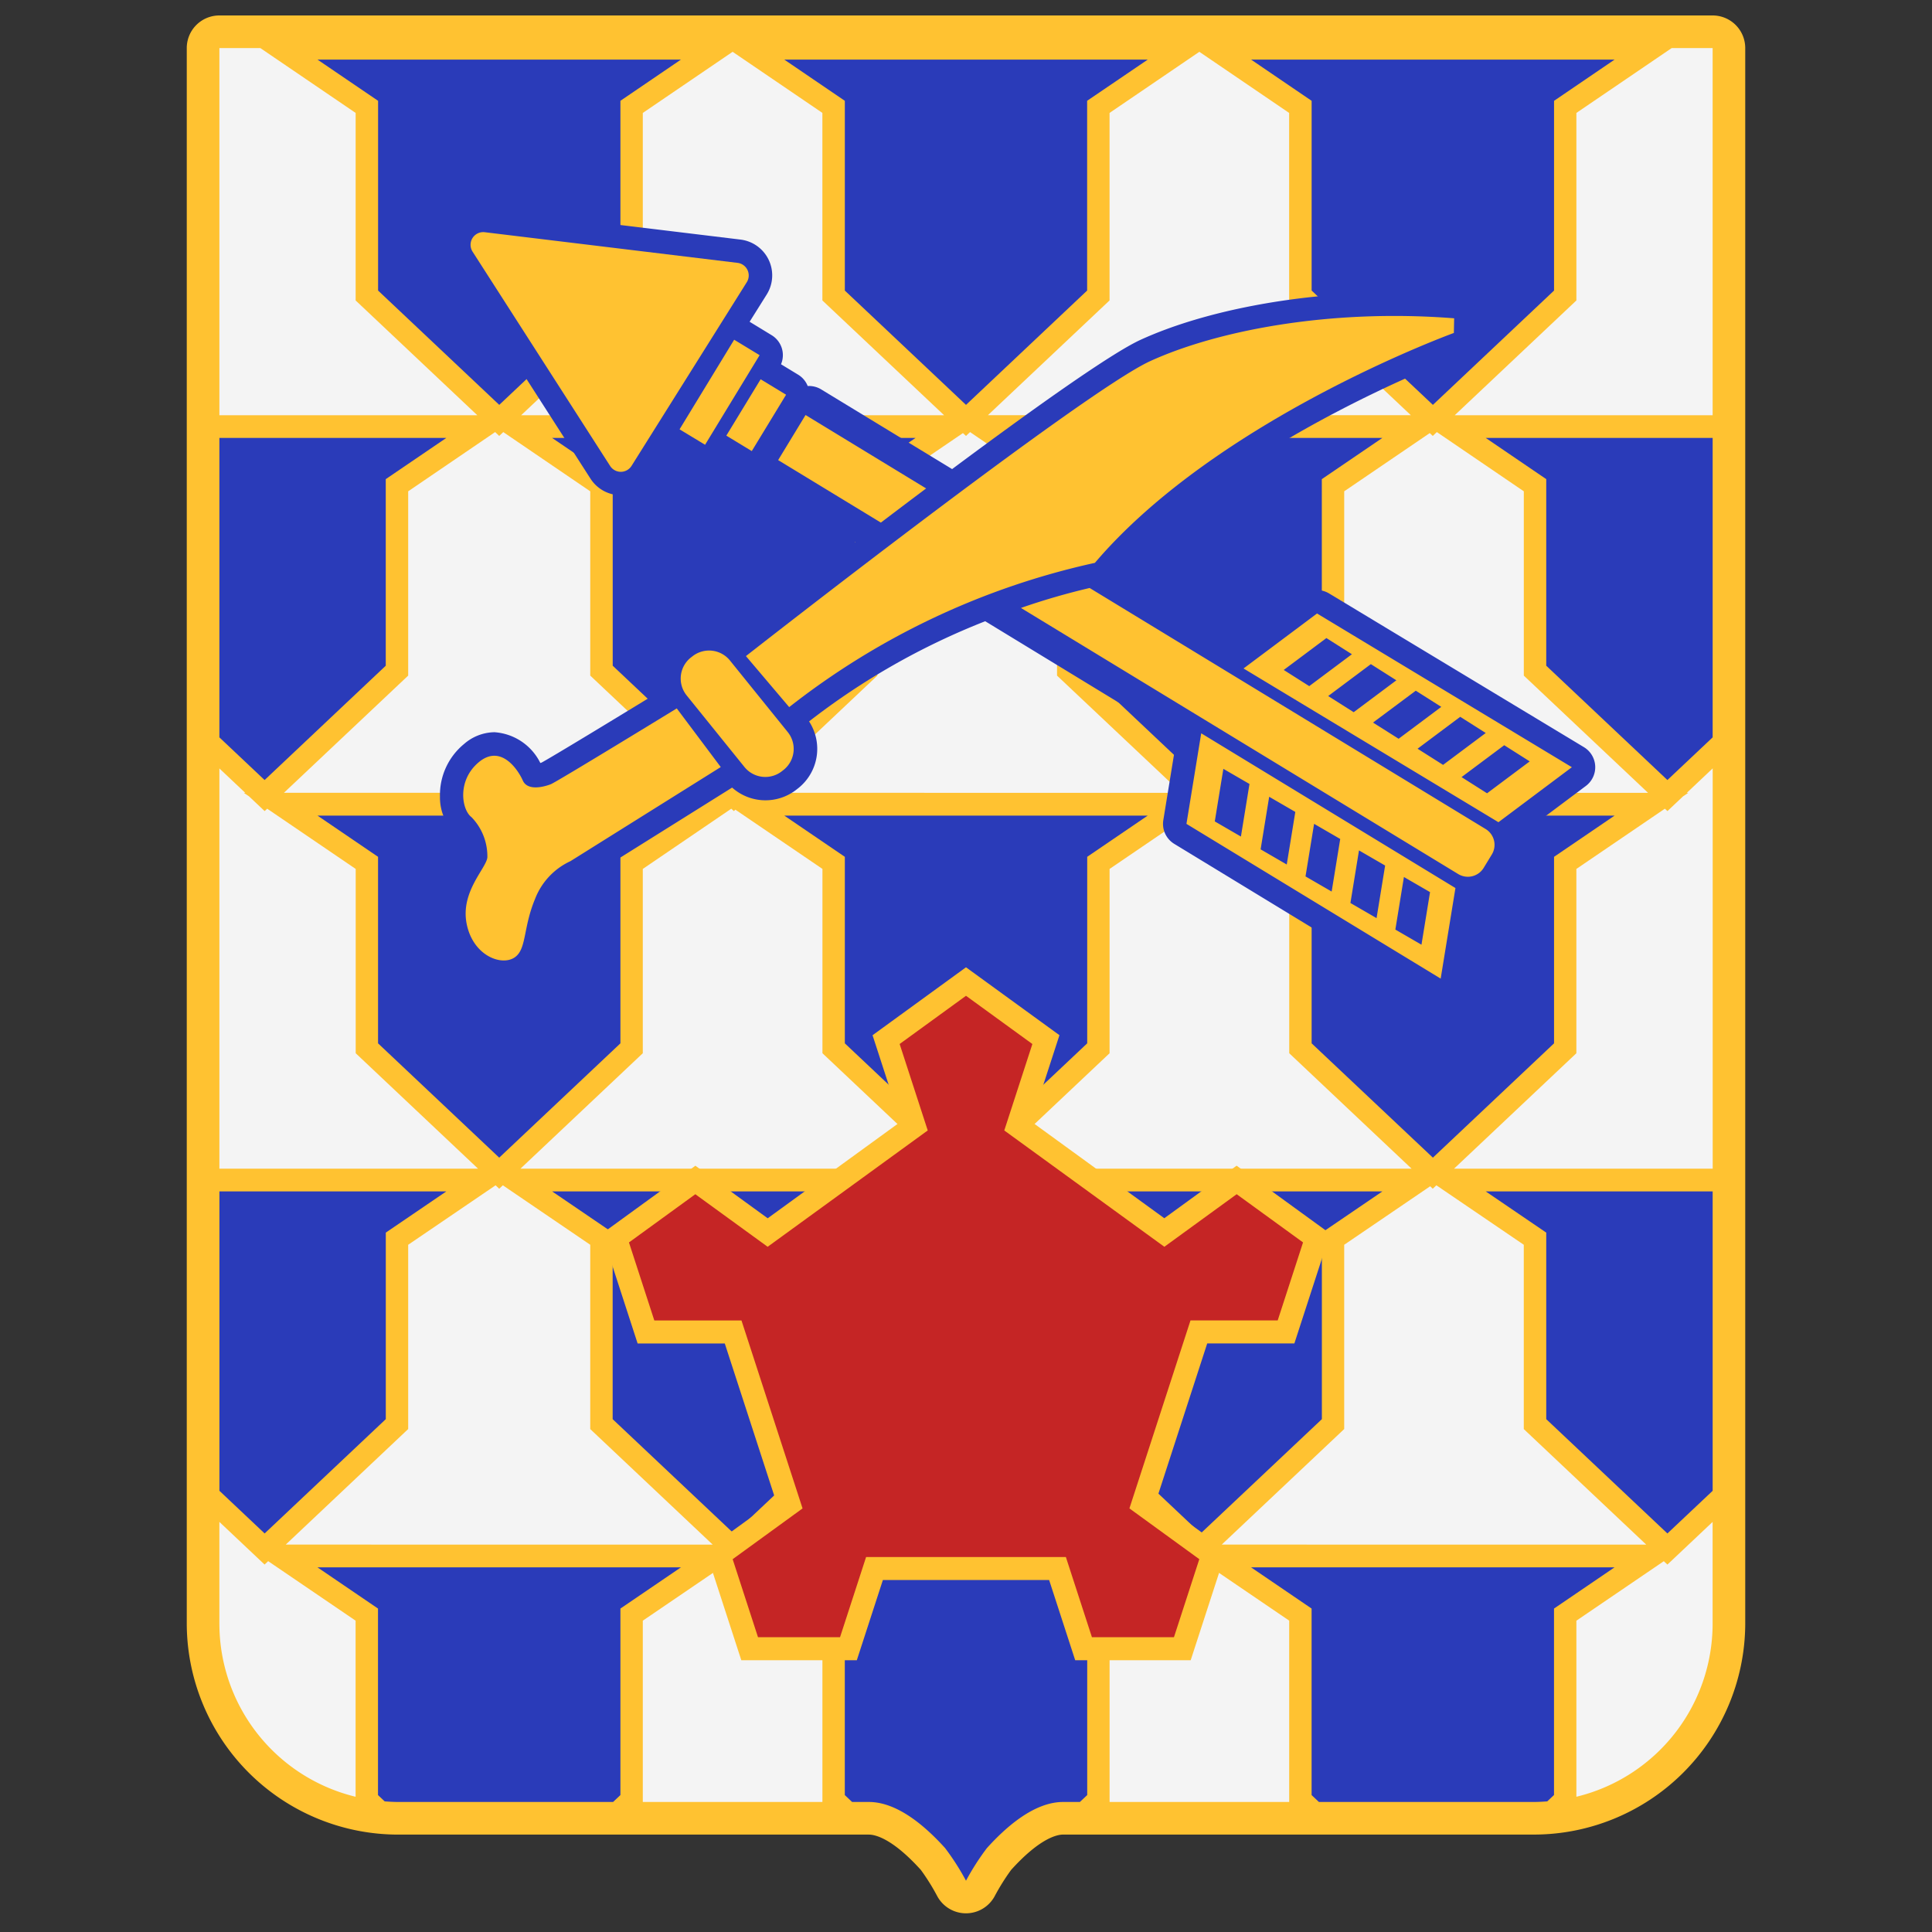<svg id="allies_tunisia_rifle_1_icon" xmlns="http://www.w3.org/2000/svg" width="150" height="150" viewBox="0 0 150 150">
  <rect x="0" y="0" width="150" height="150" fill="#333333" stroke="none"/>
  <defs>
    <style>
      .cls-1 {
        fill: #f4f4f4;
      }

      .cls-1, .cls-2, .cls-3, .cls-4 {
        fill-rule: evenodd;
      }

      .cls-2 {
        fill: #2a3bb9;
      }

      .cls-3 {
        fill: #ffc231;
      }

      .cls-4 {
        fill: #c52525;
      }
    </style>
  </defs>
  <path class="cls-1" d="M75,147.284a1.266,1.266,0,0,1-1.111-.659,17.262,17.262,0,0,0-1.451-2.292c-1.87-2.068-3.592-3.161-4.979-3.161H30.979a15.156,15.156,0,0,1-15.212-15.065V3.732a1.266,1.266,0,0,1,1.266-1.266H132.967a1.266,1.266,0,0,1,1.266,1.266V126.107a15.156,15.156,0,0,1-15.212,15.065H82.543c-1.387,0-3.109,1.093-4.979,3.161a17.237,17.237,0,0,0-1.454,2.293,1.266,1.266,0,0,1-1.111.658h0Z"/>
  <path id="Shape_246_copy" data-name="Shape 246 copy" class="cls-2" d="M129.457,120.266c-4.014-3.787-6.264-5.911-10.278-9.7v-14.4l-6.69-4.554h21.42v24.445Zm-10.278-68.2v-14.4l-6.69-4.554h21.42V57.566l-4.452,4.2Zm2.34-29.127-10.278,9.7-10.277-9.7V8.3L94.273,3.744h33.936L121.519,8.3V22.943Zm-36.242,0L75,32.64l-10.278-9.7V8.3L58.032,3.744H91.968L85.277,8.3V22.943Zm-36.241,0-10.277,9.7-10.277-9.7V8.3L21.791,3.744H55.727L49.036,8.3V22.943ZM30.821,37.675v14.4l-10.277,9.7-4.181-3.945v-24.7h21.15Zm0,58.5v14.4l-10.277,9.7-4.181-3.946V91.62h21.15Zm18.216,29.185v14.395l-1.5,1.419H30.979c-0.348,0-.693-0.016-1.036-0.039l-1.462-1.38V125.358L21.791,120.8H55.727ZM46.7,96.174L40.006,91.62H73.942l-6.691,4.554v14.4l-10.277,9.7-10.277-9.7v-14.4Zm38.581,29.185v14.395l-1.5,1.419H82.543c-1.387,0-3.109,1.093-4.979,3.161a17.237,17.237,0,0,0-1.454,2.293,1.266,1.266,0,0,1-1.111.658h0a1.266,1.266,0,0,1-1.111-.659,17.262,17.262,0,0,0-1.451-2.292c-1.87-2.068-3.592-3.161-4.979-3.161H66.226l-1.5-1.419V125.358L58.032,120.8H91.968Zm-2.34-29.184L76.247,91.62h33.937l-6.691,4.554v14.4l-10.277,9.7-10.278-9.7v-14.4Zm20.555-58.5v14.4l-10.277,9.7-10.278-9.7v-14.4l-6.691-4.554h33.937ZM85.277,66.994v14.4L75,91.086l-10.278-9.7v-14.4L58.032,62.44H91.968ZM67.252,37.675v14.4l-10.277,9.7L46.7,52.07v-14.4l-6.691-4.554H73.942ZM38.759,91.086l-10.277-9.7v-14.4L21.791,62.44H55.727l-6.691,4.554v14.4Zm72.482,0-10.277-9.7v-14.4L94.273,62.44h33.936l-6.69,4.554v14.4Zm10.278,34.272v14.395l-1.462,1.38c-0.343.023-.688,0.039-1.036,0.039H102.467l-1.5-1.419V125.358L94.273,120.8h33.936Z"/>
  <path id="Shape_246_copy_2" data-name="Shape 246 copy 2" class="cls-3" d="M132.967,1.2H17.033A2.532,2.532,0,0,0,14.5,3.732V126.107a16.424,16.424,0,0,0,16.479,16.331H67.457c0.469,0,1.8.267,4.04,2.744a17.028,17.028,0,0,1,1.279,2.05,2.533,2.533,0,0,0,4.444,0,17.043,17.043,0,0,1,1.283-2.052c2.24-2.477,3.571-2.744,4.04-2.744h36.478A16.424,16.424,0,0,0,135.5,126.107V3.732A2.532,2.532,0,0,0,132.967,1.2Zm0,31.038H112.945l9.445-8.911V8.768l7.4-5.036h3.179V32.239ZM120.648,139.369l-0.518.489c-0.366.029-.735,0.047-1.109,0.047H102.4l-0.568-.536V124.888l-4.7-3.2h28.221l-4.7,3.2v14.481Zm-56.8.536H49.907V125.828l6.788-4.62,0.279,0.263,0.2-.188,6.678,4.545v14.077Zm-33.982-.047-0.518-.489V124.888l-4.7-3.2H52.869l-4.7,3.2v14.481l-0.569.536H30.979C30.605,139.905,30.236,139.887,29.87,139.858ZM24.648,4.626H52.869l-4.7,3.2V22.559l-9.407,8.875-9.407-8.875V7.828ZM127.957,61.558H94.715l9.649-9.1V38.145l6.642-4.521,0.235,0.222,0.315-.3,6.753,4.6V52.454Zm-34.741,57.5-9.407-8.875V95.7l-4.7-3.2h28.221l-4.7,3.2v14.482ZM76.8,90.737H76.647l9.5-8.964V67.464l6.871-4.677,0.2,0.185,0.117-.11,6.761,4.6V81.773l9.5,8.964H76.8ZM56.974,119.06l-9.407-8.875V95.7l-4.7-3.2H71.085l-4.7,3.2v14.482ZM40.406,90.737l9.5-8.964V67.464l6.871-4.677,0.2,0.185,0.117-.11,6.761,4.6V81.773l9.5,8.964H40.406ZM24.648,63.322H52.869l-4.7,3.2V81.005L38.759,89.88l-9.407-8.875V66.524ZM42.864,34H71.085l-4.7,3.2V51.686l-9.407,8.876-9.407-8.876V37.2Zm66.674-1.764H76.7l9.445-8.911V8.768l6.972-4.746,6.972,4.746V23.327ZM79.105,34h28.221l-4.7,3.2V51.686l-9.406,8.876-9.407-8.876V37.2Zm5.3-26.175V22.559L75,31.435l-9.407-8.875V7.828l-4.7-3.2H89.111Zm-20.555.94V23.327L73.3,32.239H40.462l9.445-8.911V8.768l6.973-4.746Zm4.27,43.686V38.145l6.643-4.521L75,33.846l0.315-.3,6.753,4.6V52.454l9.649,9.1H58.474ZM60.89,63.322H89.111l-4.7,3.2V81.005L75,89.88l-9.407-8.875V66.524Zm40.945,17.683V66.524l-4.7-3.2h28.221l-4.7,3.2V81.005l-9.407,8.875Zm0-58.446V7.828l-4.7-3.2h28.221l-4.7,3.2V22.559l-9.407,8.875ZM38.759,33.846l0.315-.3,6.753,4.6V52.454l9.648,9.1H22.042l9.649-9.1V38.145l6.753-4.6ZM29.95,37.2V51.686l-9.407,8.876-3.51-3.312V34H34.653ZM19.043,61.558h-0.11l0.4,0.27,1.213,1.145,0.2-.185,6.871,4.677V81.773l9.5,8.964H17.033V59.661ZM34.653,92.5l-4.7,3.2v14.482l-9.407,8.875-3.51-3.312V92.5H34.653Zm-2.962,18.451V96.644l6.786-4.618,0.282,0.266,0.282-.266,6.785,4.618v14.309l9.506,8.969H22.185Zm36.431,0V96.644L74.8,92.1,75,92.292l0.282-.266,6.785,4.618v14.309l9.506,8.969H58.616Zm24.814,10.255,0.279,0.263,0.2-.188,6.678,4.545v14.077H86.148V125.828Zm1.921-1.286,9.506-8.969V96.644l6.675-4.543,0.2,0.191,0.282-.266,6.786,4.618v14.309l9.506,8.969H94.858Zm34.6-.862-9.407-8.875V95.7l-4.7-3.2h17.62v23.246ZM113.041,90.737h-0.152l9.5-8.964V67.464l6.871-4.677,0.2,0.185,1.213-1.145,0.4-.27h-0.111l2.011-1.9V90.737H113.041Zm16.416-30.176-9.407-8.876V37.2l-4.7-3.2h17.62V57.249ZM20.212,3.732l7.4,5.036V23.327l9.445,8.911H17.033V3.732h3.18Zm-3.18,122.375v-7.948l3.51,3.312,0.279-.263,6.788,4.62V139.5A13.832,13.832,0,0,1,17.033,126.107Zm59.592,17.376A19.463,19.463,0,0,0,75,146.018a19.365,19.365,0,0,0-1.624-2.535c-1.495-1.653-3.676-3.578-5.918-3.578h-1.3l-0.568-.536V124.888l-4.7-3.2H89.111l-4.7,3.2v14.481l-0.569.536h-1.3C80.3,139.905,78.12,141.83,76.625,143.483ZM122.39,139.5v-13.67l6.788-4.62,0.279,0.263,3.51-3.312v7.948A13.832,13.832,0,0,1,122.39,139.5Z"/>
  <path id="Shape_246_copy_3" data-name="Shape 246 copy 3" class="cls-4" d="M99.845,103.41l2.37-7.292-6.2-4.507L90.4,95.69,79.023,87.427,81.2,80.715,75,76.208l-6.2,4.507,2.181,6.712L59.6,95.69l-5.615-4.08-6.2,4.507,2.37,7.292h6.767l4.34,13.358-5.426,3.943L58.2,128h7.668l2.023-6.226H82.1L84.127,128H91.8l2.37-7.292-5.426-3.943,4.34-13.358h6.767Z"/>
  <path id="Shape_246_copy_4" data-name="Shape 246 copy 4" class="cls-3" d="M92.445,128.9H83.478l-2.023-6.226H68.546L66.523,128.9H57.555l-2.771-8.529,5.427-3.942-3.939-12.122H49.505l-2.771-8.529,7.255-5.271,5.615,4.08,10.322-7.5-2.181-6.712L75,75.1l7.255,5.271-2.181,6.712,10.322,7.5,5.615-4.08,7.255,5.271-2.771,8.529H93.728L89.79,116.427l5.426,3.942Zm-7.668-1.789h6.369l1.968-6.057-5.426-3.942,4.742-14.594H99.2l1.968-6.057-5.153-3.743L90.4,96.8,77.972,87.769l2.181-6.712L75,77.313l-5.152,3.743,2.181,6.712L59.6,96.8l-5.615-4.08-5.152,3.743,1.968,6.057h6.767l4.742,14.594-5.427,3.942,1.968,6.057h6.369l2.023-6.226H82.754Z"/>
  <path id="Shape_246_copy_5" data-name="Shape 246 copy 5" class="cls-2" d="M122.976,58.01L103.191,46.076a1.818,1.818,0,0,0-2.029.1l-5.029,3.766-9.245-5.628c9.228-10.354,26.438-16.69,26.614-16.754a1.82,1.82,0,0,0,1.2-1.673l0.022-1.138a1.818,1.818,0,0,0-1.675-1.849c-1.584-.125-3.2-0.188-4.792-0.188-7.31,0-14.677,1.373-19.706,3.672-2.3,1.053-8.391,5.393-14.629,10.036L63.757,30.233a1.818,1.818,0,0,0-.946-0.265c-0.032,0-.065,0-0.1.006a1.8,1.8,0,0,0-.736-0.879l-1.337-.814a1.813,1.813,0,0,0-.724-2.255L58.2,24.981l1.321-2.105A2.8,2.8,0,0,0,57.484,18.6l-19.628-2.38a2.878,2.878,0,0,0-.344-0.021A2.8,2.8,0,0,0,35.16,20.52L45.842,37.158a2.8,2.8,0,0,0,4.733-.025l1.364-2.174,1.853,1.128a1.811,1.811,0,0,0,2.286-.33l1.345,0.819a1.81,1.81,0,0,0,.944.265c0.033,0,.066,0,0.1-0.006a1.8,1.8,0,0,0,.737.879l7.2,4.38c-4.5,3.432-8.174,6.3-9.291,7.172a3.908,3.908,0,0,0-4.5.28l-0.128.1a3.9,3.9,0,0,0-1.309,4.059c-3.342,2.044-8.375,5.1-9.124,5.5-0.034.012-.069,0.023-0.1,0.034a4.3,4.3,0,0,0-3.564-2.39,3.665,3.665,0,0,0-2.365.92,5.116,5.116,0,0,0-1.864,4.077,3.912,3.912,0,0,0,1.347,3.028,3.247,3.247,0,0,1,.533,1.383c-0.067.125-.179,0.311-0.267,0.457a7.334,7.334,0,0,0-1.319,5.319,5.027,5.027,0,0,0,4.673,4.349,3.319,3.319,0,0,0,1.789-.5,4.339,4.339,0,0,0,1.691-3.162,11.293,11.293,0,0,1,.624-2.226,3.663,3.663,0,0,1,1.7-1.934,1.821,1.821,0,0,0,.336-0.165l11.575-7.247a3.892,3.892,0,0,0,5.033.125l0.129-.1a3.9,3.9,0,0,0,.814-5.163,55.113,55.113,0,0,1,13.675-7.778L91.36,57.293l-1.04,6.379a1.818,1.818,0,0,0,.849,1.846l19.736,12.015a1.818,1.818,0,0,0,2.74-1.261l1-6.151a3.381,3.381,0,0,0,1.909-1.482l1.008-1.655a3.386,3.386,0,0,0,.473-2.151l5.088-3.81A1.818,1.818,0,0,0,122.976,58.01Z"/>
  <path id="Shape_246_copy_6" data-name="Shape 246 copy 6" class="cls-3" d="M85.007,43.7a58.879,58.879,0,0,0-23.734,11.2l-3.359-3.961S84.133,30.4,89.3,28.038s13.935-4.087,23.6-3.325l-0.022,1.138S94.53,32.507,85.007,43.7ZM60.415,35.722l2.128-3.5,9.362,5.7c-1.189.892-2.368,1.783-3.514,2.652Zm-4.023-1.9,2.664-4.376,1.976,1.2-2.664,4.376Zm-3.631-.489L57,26.376l1.976,1.2-4.234,6.955Zm-3.727,2.836a0.984,0.984,0,0,1-1.663.009L36.69,19.538a0.985,0.985,0,0,1,.947-1.509l19.628,2.38a0.985,0.985,0,0,1,.716,1.5ZM37.175,59.175c1.708-1.423,3.036.569,3.415,1.423s1.708,0.474,2.182.285S52.544,55,52.544,55l3.415,4.554L44.29,66.86A5.339,5.339,0,0,0,41.539,69.8c-0.949,2.277-.636,3.932-1.613,4.554-1.044.664-3.226-.19-3.7-2.657s1.518-4.269,1.613-5.123a4.368,4.368,0,0,0-1.233-3.131C35.846,62.875,35.467,60.6,37.175,59.175Zm16.445-8.109,0.129-.1a2.084,2.084,0,0,1,2.922.312l4.492,5.564a2.084,2.084,0,0,1-.312,2.922l-0.128.1a2.084,2.084,0,0,1-2.922-.312l-4.492-5.564A2.084,2.084,0,0,1,53.619,51.066Zm61.725,13.3a1.438,1.438,0,0,1,.48,1.976l-0.633,1.039a1.438,1.438,0,0,1-1.976.481L79.267,47.2A53.04,53.04,0,0,1,84.6,45.651ZM113,68.947l-1.146,7.032L92.116,63.965l1.146-7.032Zm-2.637,4.4,0.665-4.083L109,68.09l-0.665,4.082Zm-3.487-2.063,0.665-4.083-2.029-1.176-0.665,4.083Zm-3.486-2.064,0.665-4.082-2.029-1.176-0.666,4.083Zm-3.487-2.1,0.665-4.083-2.029-1.176-0.665,4.082Zm-3.558-2.17,0.665-4.082-2.029-1.176-0.665,4.082Zm5.91-17.319,19.784,11.935-5.7,4.27L96.548,51.9Zm13.2,13.96,3.313-2.477-1.98-1.256-3.314,2.476Zm-3.415-2.206,3.313-2.476-1.981-1.256-3.313,2.477Zm-3.451-2.028,3.313-2.476-1.981-1.256L106.6,56.1ZM105.1,55.295l3.313-2.476-1.98-1.256-3.313,2.477Zm-0.138-4.5-1.98-1.256-3.313,2.476,1.98,1.256Z"/>
</svg>
